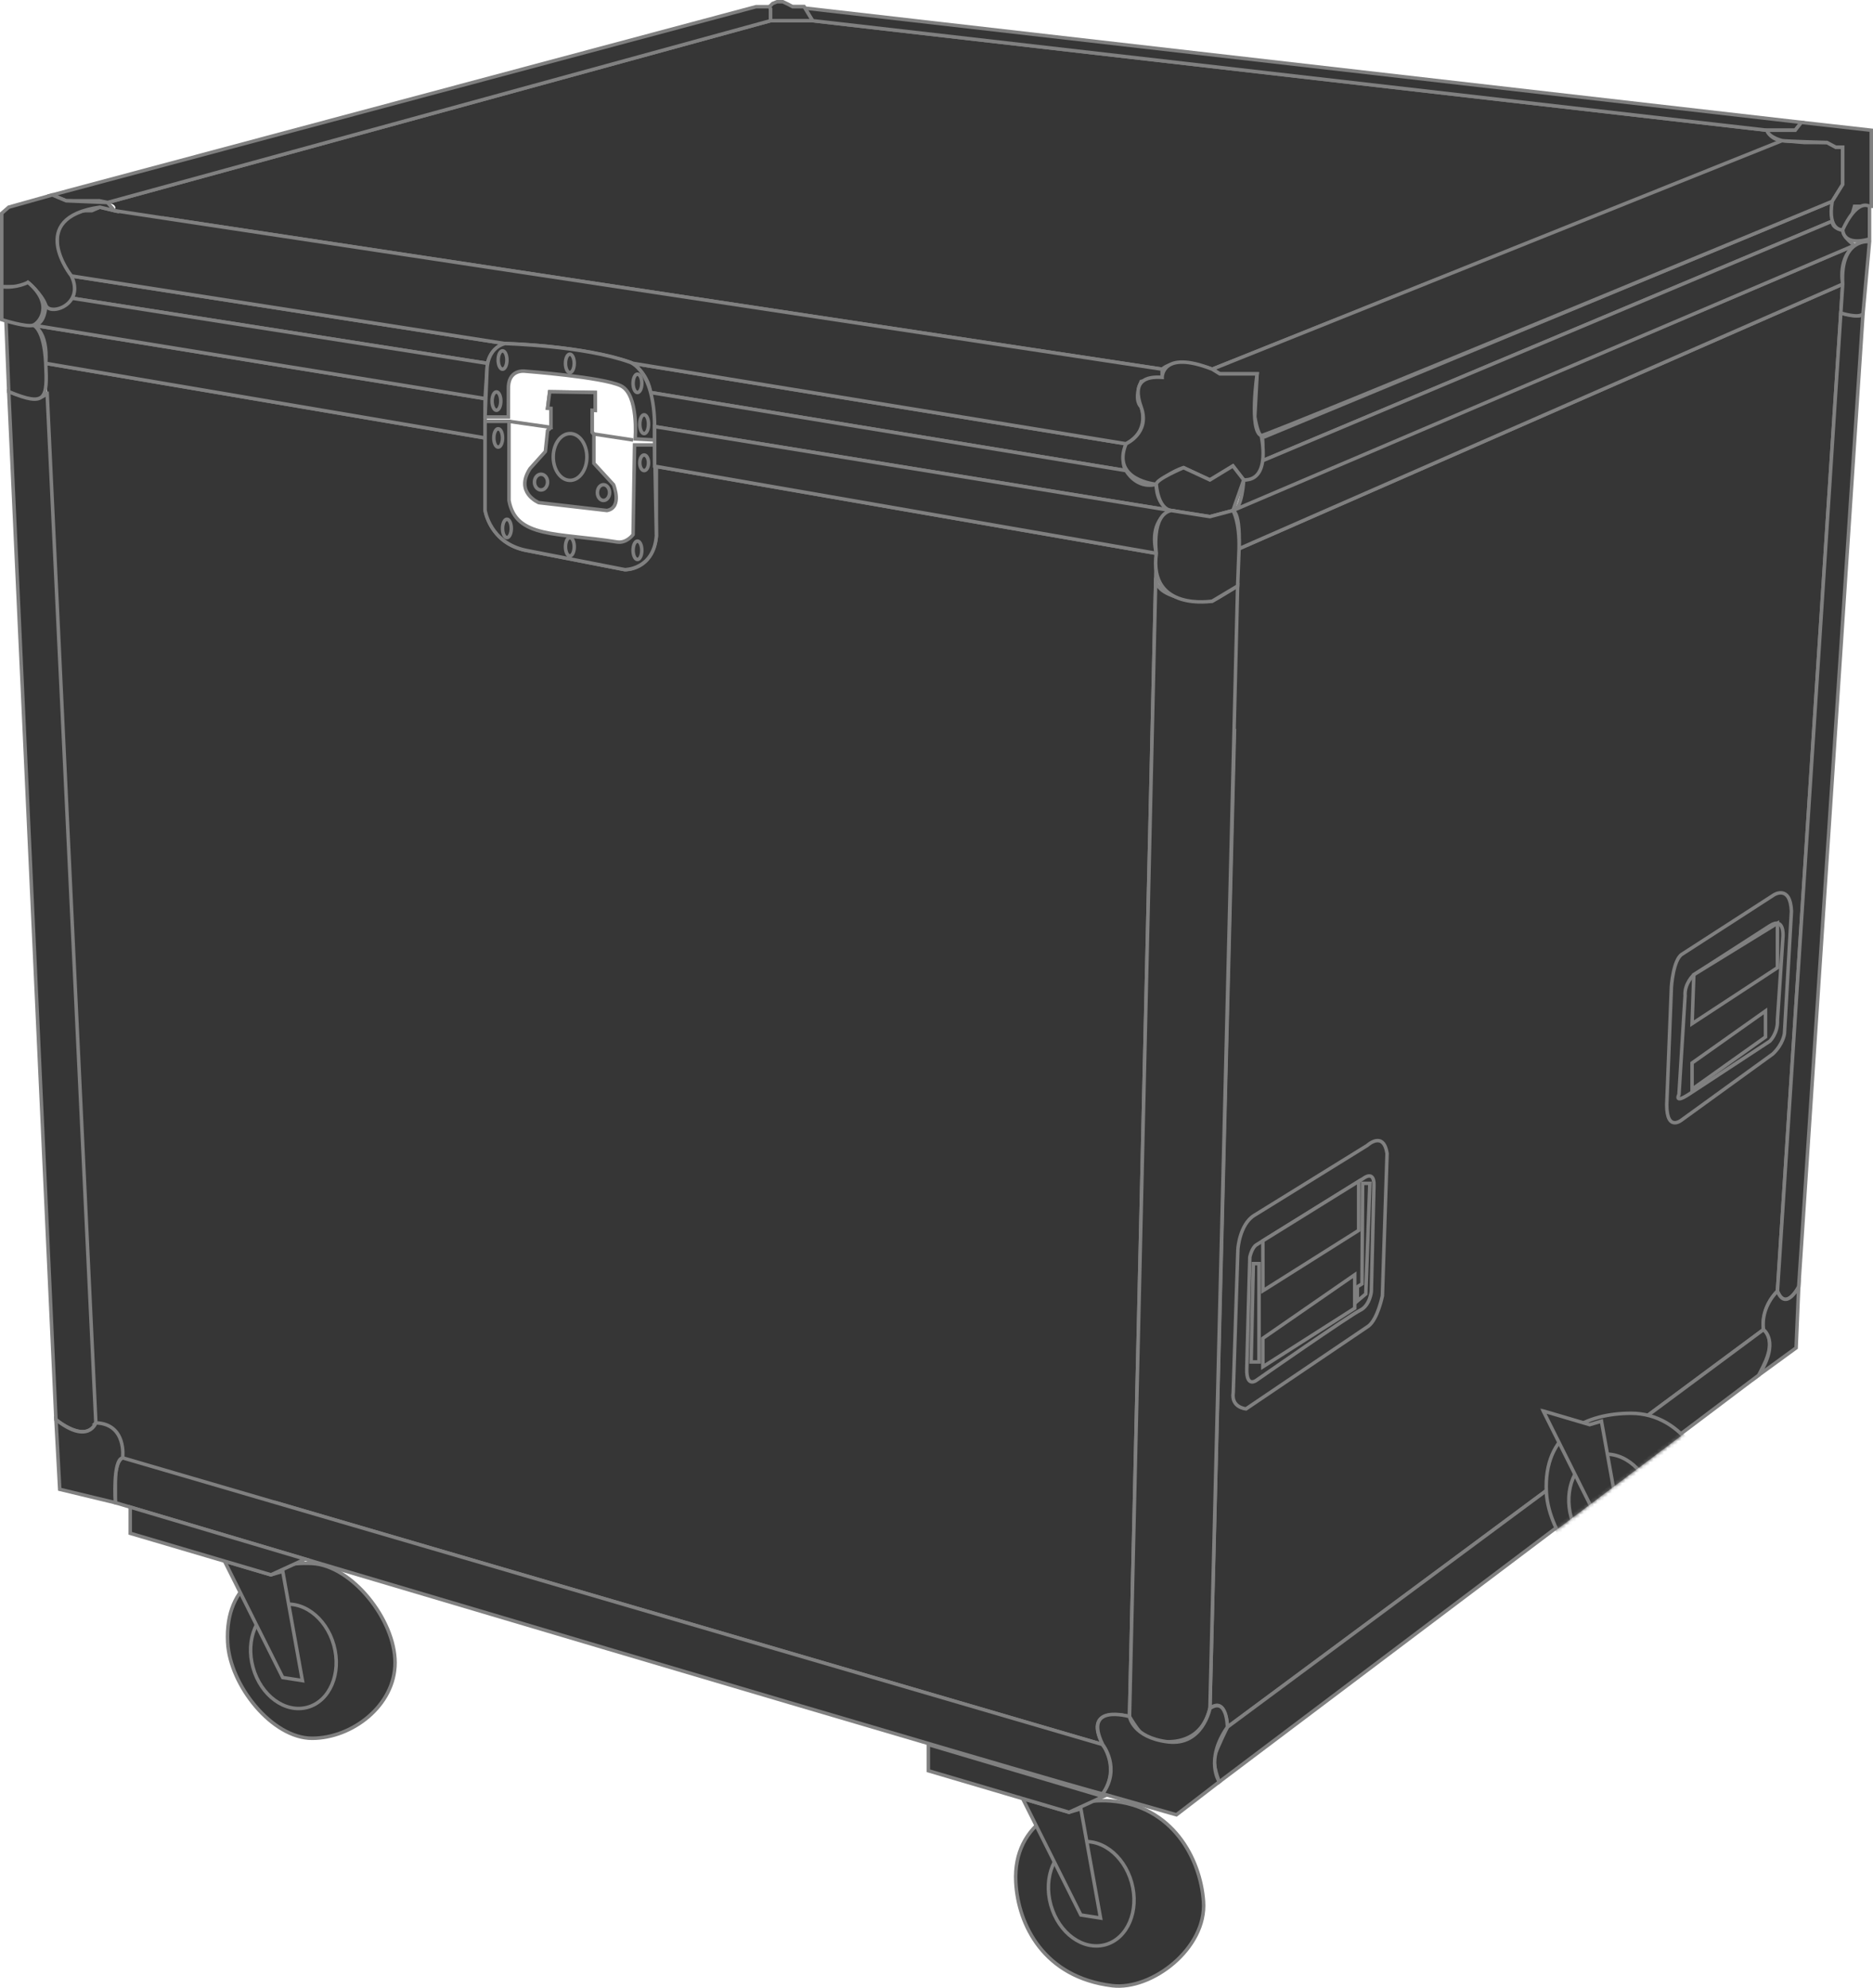 <?xml version="1.0" encoding="utf-8"?>
<!-- Generator: Adobe Illustrator 16.0.0, SVG Export Plug-In . SVG Version: 6.00 Build 0)  -->
<!DOCTYPE svg PUBLIC "-//W3C//DTD SVG 1.1//EN" "http://www.w3.org/Graphics/SVG/1.1/DTD/svg11.dtd">
<svg version="1.1" id="Layer_1" xmlns="http://www.w3.org/2000/svg" xmlns:xlink="http://www.w3.org/1999/xlink" x="0px" y="0px"
	 width="535.75px" height="568.482px" viewBox="0 0 535.75 568.482" style="enable-background:new 0 0 535.75 568.482;"
	 xml:space="preserve">
<style type="text/css">
<![CDATA[
	.st0{filter:url(#Adobe_OpacityMaskFilter);}
	.st1{mask:url(#SVGID_1_);}
	.st2{fill:#FFFFFF;}
	.st3{fill:#FFFFFF;stroke:#010101;stroke-miterlimit:10;}
]]>
</style>
<defs>
        
        <style>
            
        .st1,
        .st2,
        .st3

        {
    fill: #363636;
    stroke:grey;
    stroke-miterlimit:10;
        stroke-dasharray: 1000;
        stroke-dashoffset: 30;
        -webkit-animation: dash 1s linear forwards;
        -o-animation: dash 1s linear forwards;
        -moz-animation: dash 1s linear forwards;
        animation: dash 1s linear forwards;
   
        }
    @-webkit-keyframes dash {
        
        from {
                stroke-dashoffset: 1000;
    }
            to {
                stroke-dashoffset: 30;
        }
    }
            
        </style>
    </defs>
<g>
	<path class="st3" d="M524.083,57.583v5.667L360.75,131.917c0,0,1-7,0-7.333s1,0.333,1,0.333L524.083,57.583z"/>
	<path class="st3" d="M322.084,126.917c0,0-1.667,5.667,0,7.667L186.085,112.25c0,0-0.332-4.668-5-8.334L322.084,126.917z"/>
	<path class="st3" d="M20.419,85.25l119,18.666c0,0,0.666-4.333,5-5.666l-124-19.333C20.419,78.917,22.085,83.917,20.419,85.25z"/>
	<g>
		<path class="st3" d="M13.083,103.916l125.667,21.333v20.667c0,0,1.333,9,11,11.333l29,5.667c0,0,8,0.333,9-9.667v-19.833
			l143,24.833l-7.667,332.668c0,0-13.666-3.667-7.666,8l-280.334-82c0,0,1.334-10-7.666-10L13.083,103.916z"/>
		<path class="st3" d="M354.416,156.917L527.083,81.25l-18.666,288c0,0-4.667,4.333-4,11L351.084,493.917c0,0-0.333-8.999-5-5.333
			L354.416,156.917z"/>
		<path class="st3" d="M30.751,57.917l189.667-52h10.001h2L505.418,37.25c0,0,1,3,5,3l-163.667,65.333c0,0-10.333-3.667-14.333,0
			L32.751,60.25C32.751,60.25,34.085,58.583,30.751,57.917z"/>
	</g>
	<path class="st3" d="M358.752,347.584l32.333-20c0,0,4.667-4.334,5.667,2.333l-1.334,40.667c0,0-1.334,6.666-4,8.666l-35,23.667
		c0,0-4.332-0.334-3.666-4.667l1.333-41C354.085,357.25,354.539,350.191,358.752,347.584z"/>
	<path class="st3" d="M481.086,272.917l26.333-17c0,0,4.666-3,5,4.666l-2,35c0,0-0.333,3-3.333,5.834l-26,18.834
		c0,0-4.333,3.666-4.333-4.334l1.333-33.668C478.086,282.25,478.581,274.535,481.086,272.917z"/>
	<path class="st3" d="M348.754,509.583c0,0-2.001-5-1.334-7.333s3.664-8.332,3.664-8.332L504.417,380.25c0,0,3.997,2.332,0,10.332
		l-1.33,2.667L348.754,509.583z"/>
	<path class="st3" d="M323.083,490.917c0,0,3.671,6.331,5.671,6.665s14.327,3.337,17.33-8.998l7.924-321.004
		c0,0-5.92,3.669-7.254,4.336c0,0-16.326,0.342-16.165-6.663L323.083,490.917z"/>
	<path class="st3" d="M315.417,498.917c0,0,5.083,6.75,0,14.082C314.989,513.616,33,429.75,33,429.75v-7.5
		c0,0,0.167-4.414,2.083-5.332L315.417,498.917z"/>
	<path class="st3" d="M16,406c0,0,8.583,7.086,11.417,0.918L13.466,112c0,0-0.466,4.001-10.966,0L16,406z"/>
	<path class="st3" d="M9.5,92.999c0,0,4.271,1.54,3.583,10.917l125.667,21.333v-11.25L9.5,92.999z"/>
	<path class="st3" d="M13.083,87.249c0,0-0.083,5.75-3.583,5.75l129.25,21l0.669-10.083l-119-18.666
		C20.419,85.25,18.667,88.999,13.083,87.249z"/>
	<path class="st3" d="M335,145.999l-147.75-24l-1.165-9.749l135.999,22.333c0,0,2.916,5.416,8.666,3.916
		C330.75,138.499,330.5,144.499,335,145.999z"/>
	<path class="st3" d="M352,145.999c0,0,2.872-1.676,2.416,10.917L527.083,81.25c0,0-1.929-9.579,5.821-12.142L352,145.999z"/>
	<path class="st3" d="M360.75,131.917c0,0-0.75,5.082-5,5.332c0,0-0.428,8.5-3.089,8.75l177.804-75.854c0,0-3.299-2.146-3.382-4.396
		c0,0-3-0.248-3-2.499L360.75,131.917z"/>
	<path class="st3" d="M346.751,105.583l2.163,1.333h10.667l-0.667,12.333c0,0,0.836,5,1.836,5.333s163.333-67,163.333-67l3-4.833
		V42.083h-2.001l-2.5-1.333h-6.5l-6.332-0.532L346.751,105.583z"/>
	<path class="st3" d="M332.418,105.583v2.333l-6.001,1.167c0,0-2.333,5,0,7.333c0,0,2.667,6.834-4.333,10.5l-140.999-23.001
		c0,0-12.164-4.833-36.666-5.666l-124-19.333c0,0-8.17-9.167-1.503-16.833l4.5-1.833h2.833l2.334-1l4.168,1L332.418,105.583z"/>
	<path class="st3" d="M14.958,55.75l3.959,1.668h2.834c0,0,1.5,0,2,0s1.666,0,2.166,0s2.5,0,2.5,0l2.334,0.499l189.667-52V4.251
		V1.917h-2.333h-1.834L14.958,55.75z"/>
	<polygon class="st3" points="226.75,1.917 230,1.917 232.419,5.917 505.418,37.25 509,37.25 513.5,37.25 515.25,34.999 	"/>
	<path class="st3" d="M526.547,89.518c0,0,6.512,1.769,6.357,0L514.5,368c0,0-3.666,7.252-6.083,1.251L526.547,89.518z"/>
	<path class="st3" d="M0.5,60.999v21h5h1.25L8,80.749c0,0,3.917,3.25,5.083,6.5c1.167,3.25,11.301-0.136,7.336-8.332
		c0,0-13.254-16.666,8.164-19.667l4.168,1l-2-2.333l-11.834-0.499l-3.959-1.668L2.5,59.25L0.5,60.999z"/>
	<path class="st3" d="M1.7,91.777l7.8,1.222c0,0,3.107,0.849,3.583,10.917C13.56,113.984,13.25,116.502,2.5,112L1.7,91.777z"/>
	<path class="st3" d="M0.5,81.999v9.417c0,0,7.165,2.282,9,1.583s6-6-1.5-12.25C8,80.749,4.75,82.499,0.5,81.999z"/>
	<path class="st3" d="M332.418,107.917c0,0-0.166-7.999,14.333-2.333l2.163,1.333h10.667c0,0-2.331,16.251,1.169,17.667
		c0,0,3,12.916-5,12.666l-3.089-4l-6.577,4.003l-7.539-3.503c0,0-3.795,1-7.795,4.75c0,0-12.999-1.082-8.666-11.582
		c0,0,7-3.083,4.333-10.5S327.586,107.584,332.418,107.917z"/>
	<path class="st3" d="M335,145.999l11.084,1.75l6.577-1.75l3.089-8.75l-3.089-4l-6.577,4.003l-7.539-3.503
		c0,0-7.874,3.312-7.795,4.75C330.75,138.499,331.11,145.385,335,145.999z"/>
	<path class="st3" d="M535.25,37.25v21.749h-4.785c0,0-1.882,7.155-3.382,6.75c0,0-4.417,0.419-3-8.166l3-4.833V42.083h-2.001
		l-2.5-1.333c0,0-11.65-0.315-12.832-0.532c0,0-3.914-0.968-4.332-2.969h8.082l1.75-2.251L535.25,37.25z"/>
	<path class="st3" d="M534.75,68.333c0,0-7.084,2.416-7.667-2.584c0,0,3.667-8.75,7.667-6.75V68.333z"/>
	<path class="st3" d="M534.75,69.108c0,0-8.418-1.191-7.667,12.142l-0.497,7.671l-0.039,0.597c0,0,5.321,1.71,6.346,0.179
		L534.75,69.108z"/>
	<polygon class="st3" points="220.088,1.917 221.005,1 222.255,0.5 223.171,0.5 223.921,0.5 225.421,1.209 226.75,1.917 230,1.917 
		232.419,5.917 220.418,5.917 220.418,2.5 	"/>
	<path class="st3" d="M187.25,121.999v3.835l-5.567-0.312c0,0,1.072-12.688-4.094-15.188c-5.168-2.5-27.334-4.167-27.334-4.167
		s-5.084-0.834-4.834,5.333l-0.008,7.75h-6.663l0.558-13.667c0,0-0.059-5.917,5.111-7.333c0,0,22.718,0.609,35.777,5.347
		C180.196,103.597,187.162,105.748,187.25,121.999z"/>
	<path class="st3" d="M187.25,127.25h-5.745l-0.42,25.638c0,0-1.823,2.551-4.585,2.11c-17.25-2.75-29-1-30.912-11.915V120.5h-6.838
		v25.416c0,0,1.364,9.45,11.854,11.5l28.146,5.5c0,0,8.245-0.002,9-9.667L187.25,127.25z"/>
	<path class="st3" d="M159.247,120.65l7.878,0.724l2.75,2.75v2.25v6.125l5.625,6.125c0,0,2.625,6.5-1.875,7.375l-19.5-2.25
		c0,0-7-2.875-2.5-9.75l4.375-4.875l0.625-6L159.247,120.65z"/>
	<polygon class="st3" points="156.625,116.749 170.25,117.374 170.25,112.25 157.226,112.042 	"/>
	<ellipse class="st3" cx="184.25" cy="132.354" rx="1.25" ry="2.23"/>
	<ellipse class="st3" cx="184.25" cy="121.312" rx="1.25" ry="2.688"/>
	<ellipse class="st3" cx="182.335" cy="109.625" rx="1.25" ry="2.625"/>
	<ellipse class="st3" cx="163" cy="103.916" rx="1.25" ry="2.625"/>
	<ellipse class="st3" cx="143.75" cy="102.958" rx="1.25" ry="2.625"/>
	<ellipse class="st3" cx="142" cy="114.708" rx="1.25" ry="2.625"/>
	<ellipse class="st3" cx="142.5" cy="125.249" rx="1.25" ry="2.625"/>
	<ellipse class="st3" cx="145" cy="151.124" rx="1.25" ry="2.625"/>
	<ellipse class="st3" cx="163" cy="156.375" rx="1.25" ry="2.625"/>
	<ellipse class="st3" cx="182.335" cy="157.374" rx="1.25" ry="2.625"/>
	<polygon class="st3" points="169.366,117.333 169.366,123.616 167.125,121.374 159.247,120.65 157.587,122.216 157.587,116.793 	
		"/>
	<polyline class="st3" points="181.085,125.834 169.875,124.124 169.366,123.616 169.366,117.333 170.25,117.374 170.25,112.25 
		157.226,112.042 156.625,116.749 157.587,116.793 157.587,122.216 145.588,120.5 	"/>
	<path class="st3" d="M16,406l1.083,19.917L33,429.75c0,0-0.833-12.289,2.083-12.832c0,0,1.25-9.707-7.666-10
		C27.417,406.917,25.25,413.25,16,406z"/>
	<path class="st3" d="M315.417,513l21.083,6l12.254-9.417c0,0-4.211-6.247,2.33-15.665c0,0-0.041-8.748-5-5.333
		c0,0-2.08,10.817-12.082,9.554s-10.919-7.221-10.919-7.221s-13.499-3.957-7.666,8C315.417,498.917,320.709,505.625,315.417,513z"/>
	<path class="st3" d="M503.087,393.25l10.67-7.778L514.5,368c0,0-3.688,7.141-6.083,1.251c0,0-4.831,4.359-4,11
		C504.417,380.25,509.242,383.619,503.087,393.25z"/>
	<g>
		<path class="st3" d="M65.125,469.75c0.646,12.279,12.747,27.375,24.153,27.375c11.408,0,23.722-9.329,23.722-21.625
			c0-12.295-12.329-27.77-23.721-28.375C76.75,446.458,64.226,452.625,65.125,469.75z"/>
		
			<ellipse transform="matrix(0.963 -0.268 0.268 0.963 -123.958 39.862)" class="st3" cx="84" cy="473.875" rx="12" ry="15.125"/>
		<polygon class="st3" points="80.875,479.75 86.5,480.625 80.875,449.375 77.5,450.375 64.226,446.458 		"/>
		<polygon class="st3" points="37.246,431.012 37.246,438.5 77.5,450.375 87.286,445.878 		"/>
	</g>
	<defs>
		<filter id="Adobe_OpacityMaskFilter" filterUnits="userSpaceOnUse" x="440.464" y="402.708" width="50.237" height="51.972">
			
				<feColorMatrix  type="matrix" values="-1 0 0 0 1  0 -1 0 0 1  0 0 -1 0 1  0 0 0 1 0" color-interpolation-filters="sRGB" result="source"/>
			<feFlood  style="flood-color:white;flood-opacity:1" result="back"/>
			<feBlend  in="source" in2="back" mode="normal"/>
		</filter>
	</defs>
	<mask maskUnits="userSpaceOnUse" x="440.464" y="402.708" width="50.237" height="51.972" id="SVGID_1_">
		<g class="st0">
			<polygon class="st2" points="439.281,441.345 487.593,404.928 470.084,391.583 428.751,402.917 			"/>
		</g>
	</mask>
	<g class="st1">
		<path class="st3" d="M442.326,426.805c0.645,12.279,12.747,27.375,24.154,27.375c11.406,0,23.721-9.329,23.721-21.625
			c0-12.295-8.504-28.423-23.721-28.375C453.934,404.219,441.426,409.68,442.326,426.805z"/>
		
			<ellipse transform="matrix(0.963 -0.268 0.268 0.963 -98.64 139.408)" class="st3" cx="461.201" cy="430.93" rx="12" ry="15.125"/>
		<polygon class="st3" points="458.076,436.805 463.701,437.68 458.076,406.43 454.701,407.43 441.426,403.514 		"/>
	</g>
	<g>
		<path class="st3" d="M290.561,538.25c0.646,12.279,8.064,27.25,27.564,29.625c11.323,1.379,27.062-10.688,26.125-24.062
			c-0.859-12.265-8.875-27.5-26.677-28.782C305.059,514.128,289.661,521.125,290.561,538.25z"/>
		
			<ellipse transform="matrix(0.963 -0.268 0.268 0.963 -133.806 103.547)" class="st3" cx="312.294" cy="541.78" rx="12" ry="15.125"/>
		<polygon class="st3" points="309.169,547.655 314.794,548.53 309.169,517.28 305.794,518.28 292.52,514.364 		"/>
		<polygon class="st3" points="265.54,498.917 265.54,506.405 305.794,518.28 315.58,513.784 		"/>
	</g>
	<path class="st3" d="M359.375,356L390,337c0,0,3.125-2.5,3,2l-0.75,30.375c0,0-0.375,4-3.25,5.375s-29.625,20-29.625,20
		s-2.875,2.25-2.75-3.25s0.875-32,0.875-32S358.068,356.81,359.375,356z"/>
	<polygon class="st3" points="388.625,351.875 361.25,369.125 361.232,354.847 388.625,337.853 	"/>
	<polygon class="st3" points="360.125,361.375 360.125,387.375 360.125,389.5 357.875,389.5 358.5,361.375 	"/>
	<polygon class="st3" points="387.5,364.559 361.232,382.733 361.232,390.875 387.5,374.125 	"/>
	<polygon class="st3" points="388.25,368 388.25,372.083 390.667,370.042 391.833,338.417 389.75,338.417 389.583,367.167 	"/>
	<path class="st3" d="M506.25,264.75l-21.75,14c0,0-2.75,2.5-2.5,6L480.25,313c0,0-1.5,2.75,2.75,0l23.25-15.25
		c0,0,2.334-2.25,2.167-6l1.583-24C510,267.75,510.443,262.05,506.25,264.75z"/>
	<polygon class="st3" points="484,292.75 508.417,276.75 508.417,264.041 484.5,278.75 	"/>
	<polygon class="st3" points="484,304 505,289.123 505,296.561 484,311.5 	"/>
	<path class="st3" d="M335,145.999c0,0-6.557,2.086-4.25,12.25l-143.5-24.925v-11.325L335,145.999z"/>
	<path class="st3" d="M330.75,158.249c0,0-1.5-11,4.25-12.25l11.084,1.75l6.577-1.75c0,0,1.952,3.073,1.755,10.917l-0.408,10.664
		l-7.254,4.336C346.754,171.916,328.5,174.999,330.75,158.249z"/>
	<g>
		<ellipse class="st3" cx="163.062" cy="130.687" rx="4.812" ry="6.688"/>
		<ellipse class="st3" cx="154.75" cy="137.874" rx="1.875" ry="2.25"/>
		<ellipse class="st3" cx="172.617" cy="140.874" rx="1.742" ry="2.25"/>
	</g>
</g>
</svg>
